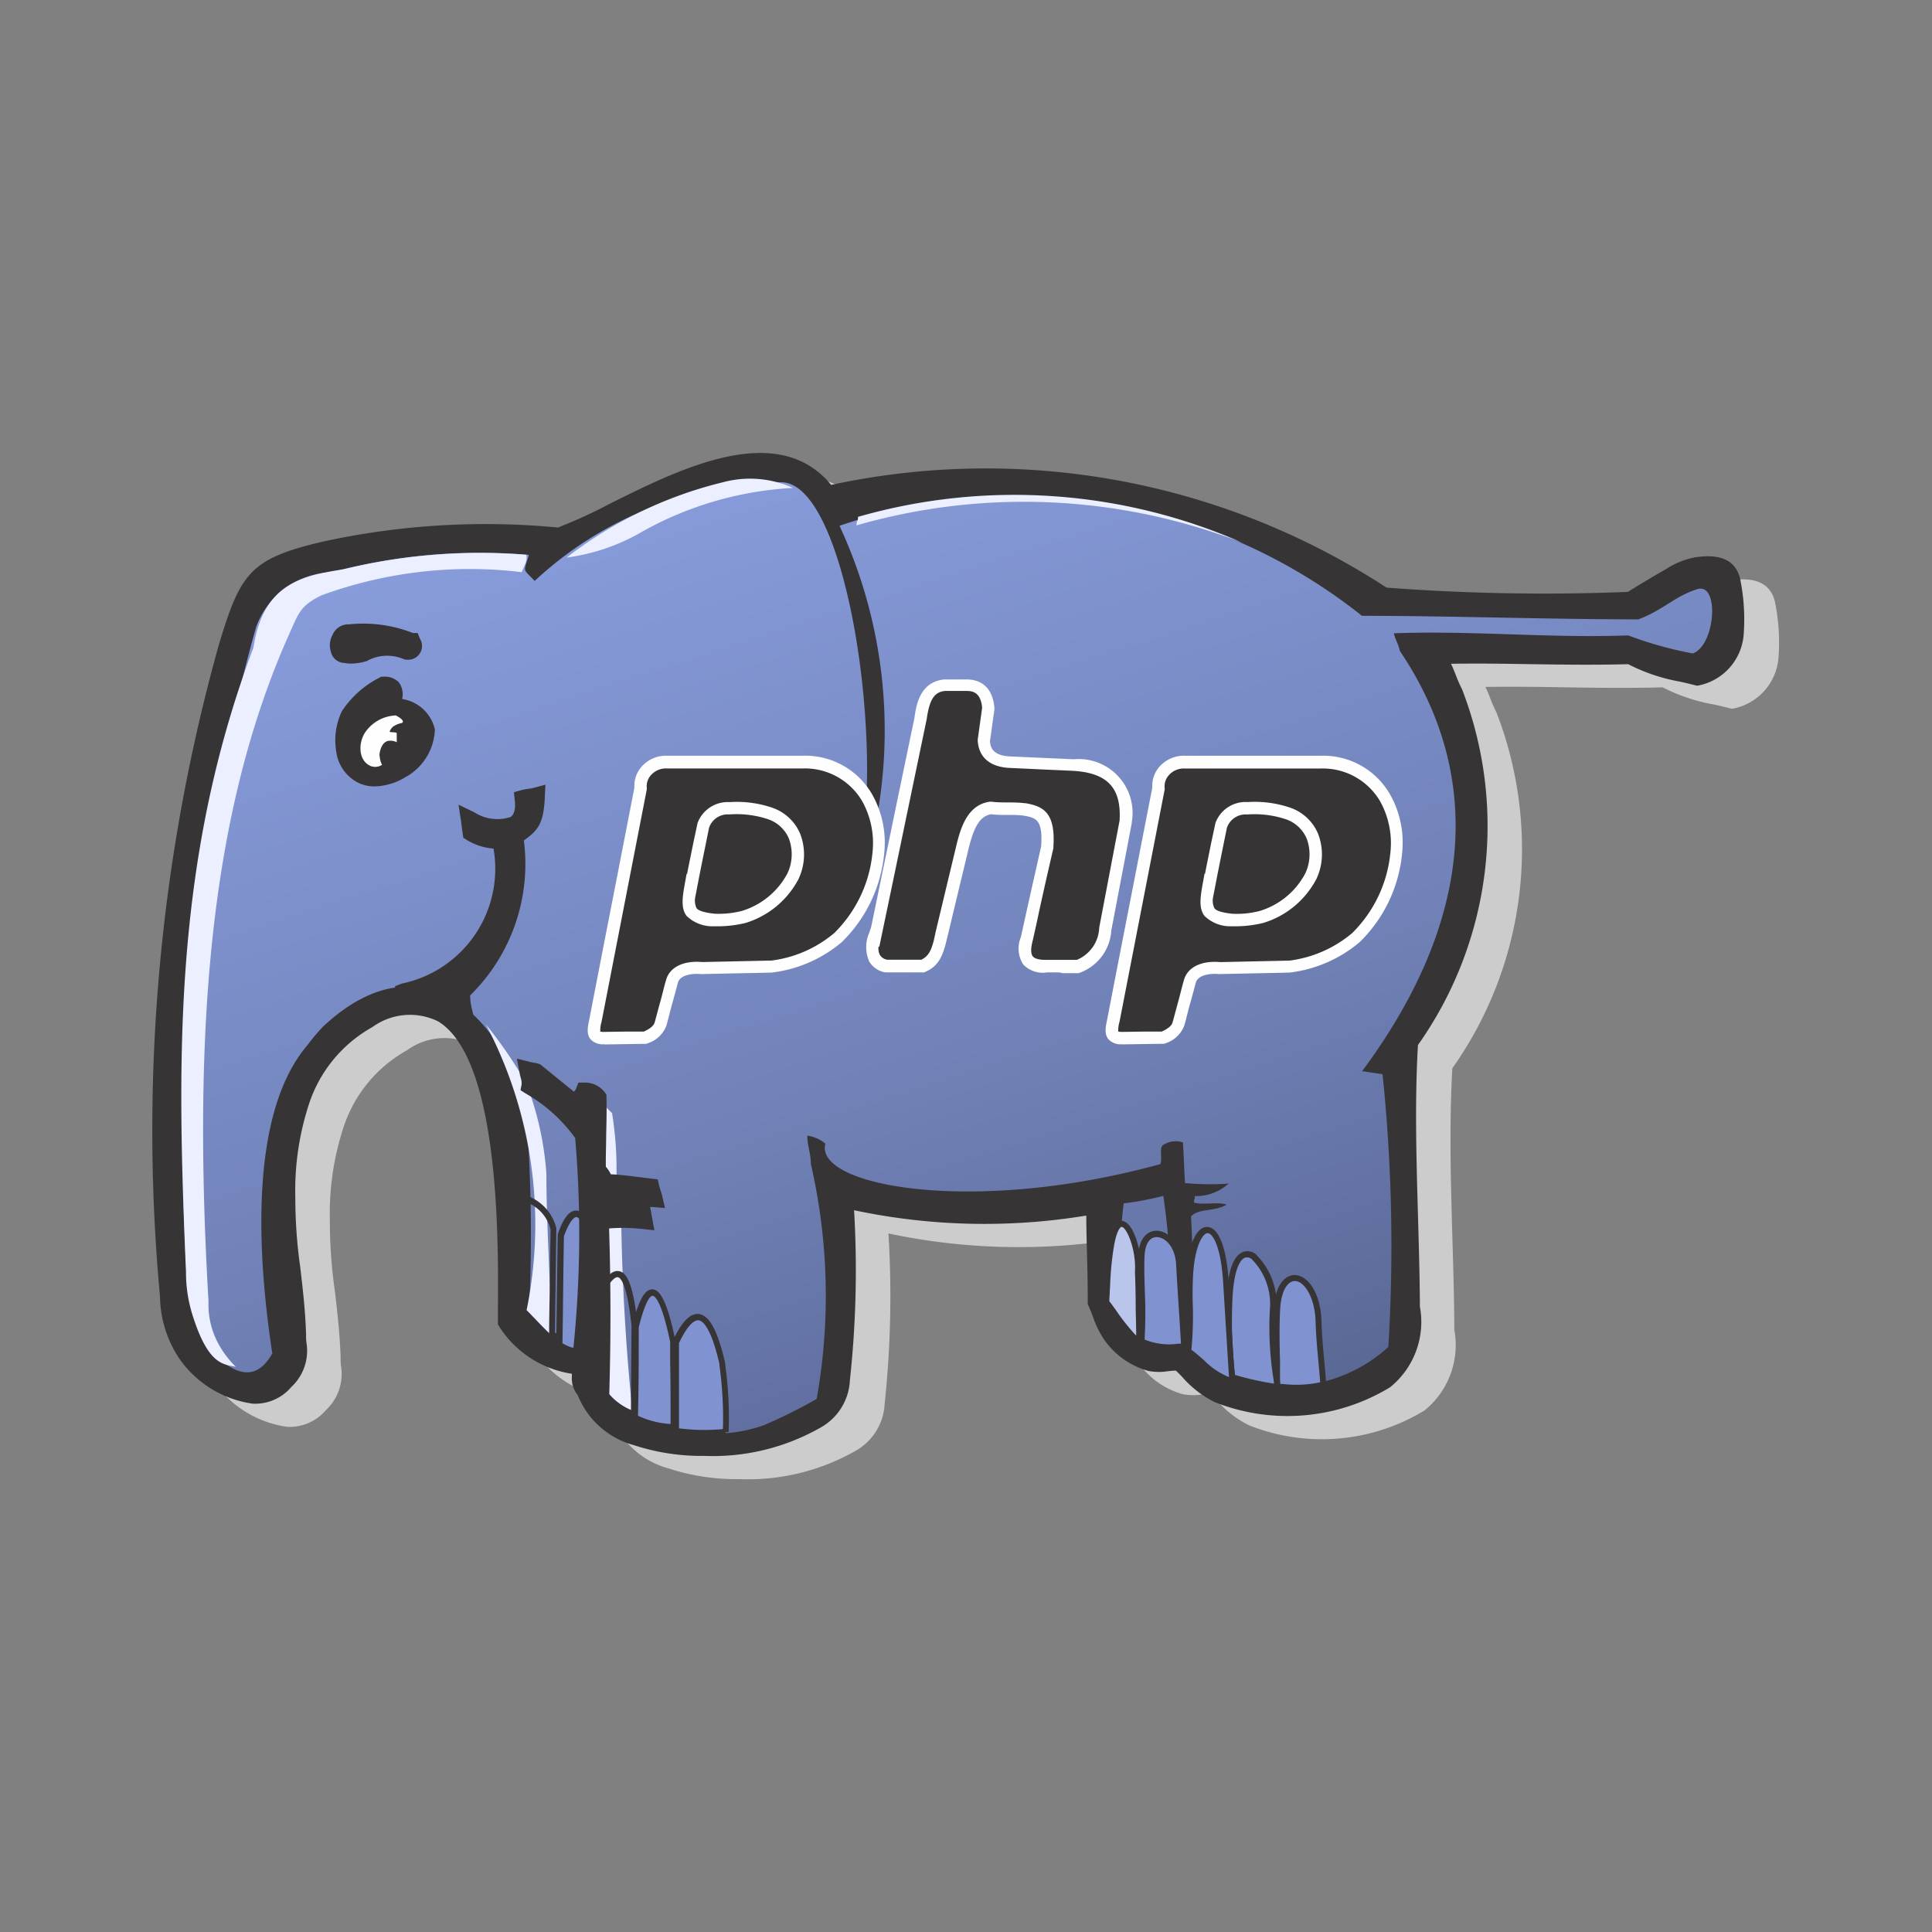 <svg xmlns="http://www.w3.org/2000/svg" width="100%" height="100%" viewBox="-0.64 -0.64 33.28 33.28"><rect x="-0.64" y="-0.64" width="33.28" height="33.28" fill="#808080" stroke="none"/><defs><linearGradient id="a" x1="-134.514" x2="-134.455" y1="-206.113" y2="-206.235" gradientTransform="matrix(247.636 0 0 -153.765 33318.948 -31686.704)" gradientUnits="userSpaceOnUse"><stop offset="0" stop-color="#8a9fe0"/><stop offset=".588" stop-color="#7182b8"/><stop offset="1" stop-color="#576490"/></linearGradient></defs><path fill="#ccc" d="M14.486 20.381a17.345 17.345 0 01-.046 3.133.835.835 0 01-.439.709c-.831.617-3.616.765-3.963-.546-.128-.005-.026-.429-.148-.413a1.561 1.561 0 01-1.2-.735c.005-1.434.163-6.607-2.4-5.214a2.506 2.506 0 00-1.168 1.429 4.91 4.91 0 00-.24 1.643c-.02.714.158 1.495.184 2.352.01.383.071.48-.214.806-.459.525-1.26.082-1.693-.495a1.893 1.893 0 01-.291-.969 31.065 31.065 0 011-11.148c.367-1.23.495-1.408 1.663-1.684a12.948 12.948 0 014.05-.24c1.051-.342 3.545-2.194 4.621-.724a12.527 12.527 0 019.579 1.75 37.083 37.083 0 004.259.077c.2-.128.434-.265.638-.383a1.381 1.381 0 01.495-.209c.23-.036.53-.046.6.24a3.292 3.292 0 01.061.893.808.808 0 01-.643.76 4.02 4.02 0 01-1.148-.372c-1.3.036-2.1-.036-3.4 0 .209.224.2.372.352.668a6.381 6.381 0 01-.775 5.979c-.092 1.49.02 2.995.031 4.49.005.515.041 1.005-.444 1.347a3.263 3.263 0 01-2.867.24 2.523 2.523 0 01-.668-.556 2.807 2.807 0 01-.5.01 1.213 1.213 0 01-.689-.505 3.606 3.606 0 01-.235-.525c0-.7-.026-.974-.026-1.673a10.67 10.67 0 01-4.346-.122z"/><path fill="#ccc" d="M12.095 24.839a3.748 3.748 0 01-1.217-.184 1.452 1.452 0 01-.972-.864.46.46 0 01-.1-.322v-.045a1.8 1.8 0 01-1.25-.811l-.024-.039v-.26c.009-1.182.032-4.323-1.034-4.962a1.1 1.1 0 00-1.128.1 2.356 2.356 0 00-1.1 1.349 4.783 4.783 0 00-.228 1.588 8.525 8.525 0 00.085 1.2c.043.366.087.746.1 1.145 0 .059 0 .11.007.156a.849.849 0 01-.26.76.817.817 0 01-.665.288 1.849 1.849 0 01-1.276-.792 1.973 1.973 0 01-.322-1.053 31.068 31.068 0 011.008-11.206c.375-1.255.54-1.5 1.779-1.793a13.117 13.117 0 014.068-.247 8.378 8.378 0 00.875-.4c1.232-.616 2.91-1.453 3.831-.334a12.633 12.633 0 019.567 1.768A36.054 36.054 0 0028 9.953c.2-.123.412-.251.606-.363l.056-.032a1.366 1.366 0 01.494-.2c.444-.069.7.053.777.361a3.477 3.477 0 01.065.939.97.97 0 01-.791.909h-.026l-.025-.007a8.288 8.288 0 00-.26-.062A3.127 3.127 0 0128 11.2c-.633.016-1.155.007-1.659 0-.433-.007-.878-.015-1.394-.007.032.063.055.124.08.186a2.467 2.467 0 00.112.256 6.533 6.533 0 01-.761 6.126c-.056.966-.027 1.957 0 2.916.015.491.03 1 .033 1.5v.086a1.448 1.448 0 01-.513 1.393 3.4 3.4 0 01-3.02.257 1.8 1.8 0 01-.564-.437c-.035-.036-.07-.072-.106-.106-.049 0-.1.006-.145.011a.952.952 0 01-.33-.006 1.375 1.375 0 01-.783-.571 1.779 1.779 0 01-.171-.361 3.372 3.372 0 00-.076-.188l-.014-.031v-.034c0-.347-.006-.594-.013-.832-.005-.2-.01-.4-.012-.659a10.815 10.815 0 01-4-.092 17.55 17.55 0 01-.065 2.931.984.984 0 01-.5.813 3.748 3.748 0 01-2.004.488zm-1.969-1.318h.036l.03.114a1.106 1.106 0 00.791.718 3.912 3.912 0 002.922-.259.687.687 0 00.375-.6 17.157 17.157 0 00.055-2.976l-.085-.024.35-.694.041.463a10.678 10.678 0 004.169.088l.181-.024v.182c0 .347.006.594.013.832s.012.473.013.807c.025.059.047.116.069.171a1.524 1.524 0 00.139.3 1.057 1.057 0 00.6.44.729.729 0 00.216 0 1.888 1.888 0 01.244-.013h.06l.044.041c.054.05.108.105.162.16a1.537 1.537 0 00.46.366 3.1 3.1 0 002.712-.224c.388-.274.383-.65.377-1.127v-.087c0-.5-.018-1-.033-1.492-.029-.987-.059-2.008 0-3.009v-.066l.05-.044a6.184 6.184 0 00.739-5.785 2.755 2.755 0 01-.126-.287.911.911 0 00-.2-.346l-.241-.259.353-.01c.654-.018 1.188-.009 1.706 0s1.045.018 1.691 0h.047l.04.025a2.716 2.716 0 00.835.289c.082.019.163.037.242.057a.671.671 0 00.471-.609 3.141 3.141 0 00-.058-.847c-.014-.061-.041-.176-.416-.117a1.065 1.065 0 00-.384.158l-.056.032c-.2.114-.429.253-.631.379l-.037.023h-.043a36.326 36.326 0 01-4.278-.077h-.042l-.035-.024a12.347 12.347 0 00-9.461-1.725l-.1.018-.059-.08c-.747-1.02-2.334-.227-3.493.352a7.889 7.889 0 01-.95.43l-.032.01h-.033a12.792 12.792 0 00-4 .236c-1.121.264-1.2.4-1.547 1.574a30.75 30.75 0 00-1 11.09 1.683 1.683 0 00.258.884 1.551 1.551 0 001.033.666.5.5 0 00.413-.179.552.552 0 00.182-.532c0-.049-.006-.1-.007-.164a11.612 11.612 0 00-.1-1.118 8.754 8.754 0 01-.087-1.243 5.022 5.022 0 01.251-1.7 2.67 2.67 0 011.24-1.509 1.4 1.4 0 011.444-.1c1.223.733 1.2 3.89 1.19 5.238v.167a1.4 1.4 0 001.028.622.2.2 0 01.15.045.4.4 0 01.1.3c.009.023.01.052.012.073zm-.216-.1z"/><path fill="#373435" d="M13.891 19.981a17.345 17.345 0 01-.046 3.133.835.835 0 01-.439.709c-.831.617-3.616.765-3.963-.546-.128-.005-.026-.429-.148-.413a1.561 1.561 0 01-1.2-.735c.005-1.434.163-6.607-2.4-5.214a2.506 2.506 0 00-1.168 1.429 4.91 4.91 0 00-.24 1.643c-.02.714.158 1.495.184 2.352.01.383.071.48-.214.806-.459.525-1.26.082-1.693-.495a1.893 1.893 0 01-.291-.969 31.065 31.065 0 011-11.148c.367-1.23.495-1.408 1.663-1.684a12.948 12.948 0 014.05-.24c1.051-.342 3.545-2.194 4.621-.724a12.527 12.527 0 019.579 1.75 37.083 37.083 0 004.259.077c.2-.128.434-.265.638-.383a1.381 1.381 0 01.495-.209c.23-.036.53-.046.6.24a3.292 3.292 0 01.061.893.808.808 0 01-.643.76 4.02 4.02 0 01-1.148-.372c-1.3.036-2.1-.036-3.4 0 .209.224.2.372.352.668a6.381 6.381 0 01-.775 5.979c-.092 1.49.02 2.995.031 4.49.005.515.041 1.005-.444 1.347a3.263 3.263 0 01-2.867.24 2.523 2.523 0 01-.668-.556 2.807 2.807 0 01-.5.01 1.213 1.213 0 01-.689-.505 3.606 3.606 0 01-.235-.525c0-.7-.026-.974-.026-1.673a10.67 10.67 0 01-4.346-.122z"/><path fill="#373435" d="M11.5 24.439a3.748 3.748 0 01-1.217-.184 1.452 1.452 0 01-.972-.864.46.46 0 01-.1-.322v-.045a1.8 1.8 0 01-1.25-.811l-.024-.039v-.26c.009-1.182.032-4.323-1.034-4.962a1.1 1.1 0 00-1.128.1 2.356 2.356 0 00-1.1 1.349 4.783 4.783 0 00-.228 1.588 8.522 8.522 0 00.085 1.2c.043.367.087.746.1 1.146 0 .059 0 .11.007.156a.849.849 0 01-.26.76.816.816 0 01-.665.288 1.849 1.849 0 01-1.276-.792 1.974 1.974 0 01-.322-1.053 31.068 31.068 0 011.008-11.207c.375-1.255.54-1.5 1.779-1.793a13.115 13.115 0 014.068-.247 8.378 8.378 0 00.875-.4c1.232-.616 2.91-1.454 3.831-.334a12.634 12.634 0 019.567 1.769 36.037 36.037 0 004.156.074c.195-.121.413-.252.606-.363l.056-.032a1.366 1.366 0 01.494-.2c.444-.069.7.053.777.361a3.476 3.476 0 01.065.939.97.97 0 01-.791.909h-.026l-.025-.007a8.288 8.288 0 00-.26-.062 3.127 3.127 0 01-.889-.3c-.633.016-1.155.007-1.659 0-.433-.007-.878-.015-1.394-.007.032.063.055.124.08.186a2.467 2.467 0 00.112.256 6.534 6.534 0 01-.761 6.126c-.056.966-.027 1.957 0 2.915.014.492.029 1 .033 1.5v.086a1.448 1.448 0 01-.512 1.393 3.4 3.4 0 01-3.02.257 1.8 1.8 0 01-.564-.437c-.035-.036-.07-.072-.106-.106-.049 0-.1.006-.145.011a.95.95 0 01-.33-.006 1.375 1.375 0 01-.783-.571 1.769 1.769 0 01-.171-.361 3.372 3.372 0 00-.076-.188l-.014-.031v-.034c0-.347-.006-.594-.013-.832-.005-.2-.011-.4-.012-.659a10.817 10.817 0 01-4-.092A17.56 17.56 0 0114 23.135a.984.984 0 01-.5.813 3.748 3.748 0 01-2 .491zm-1.969-1.318h.036l.03.114a1.106 1.106 0 00.791.718 3.911 3.911 0 002.922-.259.687.687 0 00.375-.6 17.162 17.162 0 00.055-2.976l-.085-.024.345-.689.041.463a10.679 10.679 0 004.169.088l.181-.024v.182c0 .347.006.594.013.832s.012.473.013.807c.025.059.047.116.069.172a1.514 1.514 0 00.139.3 1.057 1.057 0 00.6.44.722.722 0 00.216 0 1.888 1.888 0 01.244-.013h.06l.044.041c.054.05.108.1.162.16a1.539 1.539 0 00.46.366 3.1 3.1 0 002.712-.224c.388-.274.383-.65.377-1.127v-.087c0-.5-.018-1-.033-1.493-.029-.987-.059-2.007 0-3.008v-.066l.05-.044a6.185 6.185 0 00.739-5.785 2.755 2.755 0 01-.126-.287.911.911 0 00-.2-.346l-.241-.259.353-.01c.654-.018 1.188-.009 1.706 0s1.045.018 1.691 0h.047l.04.025a2.716 2.716 0 00.835.289c.082.019.163.037.242.057a.671.671 0 00.471-.609 3.144 3.144 0 00-.058-.847c-.014-.061-.041-.175-.416-.117a1.064 1.064 0 00-.384.158l-.057.032c-.2.115-.431.254-.631.379l-.028.02h-.043a36.353 36.353 0 01-4.278-.077h-.042l-.037-.026a12.347 12.347 0 00-9.461-1.725l-.1.018-.059-.08c-.747-1.02-2.334-.227-3.493.352a7.889 7.889 0 01-.95.43l-.032.01h-.033a12.788 12.788 0 00-4 .236c-1.121.264-1.2.4-1.547 1.574a30.75 30.75 0 00-1 11.09 1.683 1.683 0 00.258.884 1.551 1.551 0 001.033.666.493.493 0 00.413-.179.552.552 0 00.182-.532c0-.049-.006-.1-.007-.164a11.612 11.612 0 00-.1-1.118 8.743 8.743 0 01-.087-1.243 5.022 5.022 0 01.251-1.7 2.67 2.67 0 011.24-1.509 1.4 1.4 0 011.444-.1c1.223.733 1.2 3.89 1.19 5.238v.167a1.4 1.4 0 001.038.618.2.2 0 01.15.045.4.4 0 01.1.3.473.473 0 00.001.076zm-.216-.1z"/><path fill="#6978ab" d="M18.572 19.946a4.782 4.782 0 00.946-.189 11.582 11.582 0 01.137 2.749 1.177 1.177 0 01-1.134-.663 8.774 8.774 0 01.051-1.897z"/><path fill="#373435" d="M19.622 22.666a1.33 1.33 0 01-1.242-.749l-.015-.028v-.032a8.978 8.978 0 01.052-1.932l.016-.124.124-.014a4.7 4.7 0 00.915-.182l.164-.053.04.168a10.177 10.177 0 01.147 2.484l-.008.459h-.154zm-.944-.87a1 1 0 00.821.545v-.144a10.985 10.985 0 00-.1-2.238 5.036 5.036 0 01-.683.13 8.609 8.609 0 00-.039 1.711z"/><path fill="url(#a)" d="M4.052 22.683c-.225-1.474-.454-4.075.6-5.315a3.452 3.452 0 01.27-.321c1.663-1.566 3.112-.219 3.505 1.515a27.314 27.314 0 01.051 3.295 1.109 1.109 0 001.051.6c.153.316.112.551.286.76a2.5 2.5 0 002.7.694 8.441 8.441 0 00.913-.454 10.14 10.14 0 00-.1-4.045c0-.184-.061-.306-.061-.49a.626.626 0 01.311.138c-.2.734 2.556 1.239 5.771.352.036-.128-.026-.286.051-.332a.4.4 0 01.337-.041c.015.235.02.464.036.7a4.654 4.654 0 00.75.01.838.838 0 01-.6.214c.056 0-.031.107.02.117.148.036.429-.02.546.031-.219.128-.464.056-.612.2.036.78.056 1.617.087 2.4a2.591 2.591 0 003.311-.148 28.633 28.633 0 00-.1-4.7c-.117-.015-.235-.036-.352-.051 1.827-2.458 2.179-4.973.648-7.243-.015-.1-.082-.2-.1-.3 1.332-.051 2.7.087 4.036.036a6.478 6.478 0 001.112.311c.393-.138.464-1.229.077-1.107s-.6.367-1.015.52c-1.531 0-3.23-.061-4.76-.061a9.5 9.5 0 00-9-1.551 8.371 8.371 0 01.26 6.427c-.087.286-1.408 1.122-.327.209 1.092-.928.408-7.375-.934-7.386a6.327 6.327 0 00-4.25 1.7c-.209-.224-.194-.133-.1-.449a9.863 9.863 0 00-3.4.3 1.428 1.428 0 00-1.3.949 33.949 33.949 0 00-1.2 11.094 4.574 4.574 0 00.352 1.3c.6.658.924.469 1.123.122z"/><path fill="#373435" d="M6.446 10.422a2.187 2.187 0 00-1.063-.149.144.144 0 00-.153.1.2.2 0 00-.02.154c.031.087.036.082.112.1a.648.648 0 00.3-.026.883.883 0 01.746-.036c.112-.005.123-.051.087-.139z"/><path fill="#373435" d="M5.406 10.791a.566.566 0 01-.118-.012h-.013a.246.246 0 01-.217-.2.367.367 0 01.031-.284.294.294 0 01.283-.18 2.335 2.335 0 011.1.149h.082l.041.1a.237.237 0 01-.227.359h-.024l-.027-.008a.722.722 0 00-.62.022l-.018.011-.02.005a.989.989 0 01-.253.038zm-.044-.323a.5.5 0 00.2-.02l.054-.027c-.07 0-.141 0-.213.011h-.026l-.006.012a.075.075 0 00-.009.024zM5.622 11.687a.549.549 0 01.507-.311c.02-.128 0-.2-.164-.2a1.535 1.535 0 00-.578.51 1.051 1.051 0 00-.077.6.538.538 0 00.2.352.666.666 0 00.752-.031c.358-.209.716-.806.087-1.031a.963.963 0 00-.732.153c-.01.005-.015-.015 0-.041z"/><path fill="#373435" d="M5.816 12.906a.622.622 0 01-.408-.142.7.7 0 01-.256-.458 1.154 1.154 0 01.1-.7 1.7 1.7 0 01.635-.568l.035-.021h.038a.338.338 0 01.269.095.348.348 0 01.058.289.683.683 0 01.564.524.975.975 0 01-.508.823 1.067 1.067 0 01-.527.158zm-.323-1.066a1.082 1.082 0 00-.024.432.38.38 0 00.145.248c.193.161.506-.011.567-.047a.674.674 0 00.352-.518c-.009-.1-.089-.172-.237-.225a.824.824 0 00-.593.138l-.013.007-.107.054-.088-.089z"/><path fill="#fefefe" d="M5.9 12.381a.4.4 0 00.021.107.211.211 0 00.021.046.215.215 0 01-.2.02c-.221-.1-.205-.41-.092-.578a.671.671 0 01.529-.292c.118.061.154.118.092.133a.337.337 0 00-.1.036.183.183 0 00-.1.113c.051.015.077 0 .123.02v.159a.24.24 0 00-.159-.02c-.1.031-.139.174-.139.261z"/><path fill="#373435" d="M6.323 16.459A2.19 2.19 0 008 13.834a1.1 1.1 0 01-.511-.138c-.01-.066-.015-.133-.026-.2.414.2 1 .26.924-.373.056-.015.143-.02.2-.036-.02.444-.1.485-.373.674a3.01 3.01 0 01-.9 2.666.881.881 0 00.036.414 1.233 1.233 0 00-1.026-.373z"/><path fill="#373435" d="M7.632 17.391l-.4-.442a1.081 1.081 0 00-.906-.32h-.162v-.28l.113-.045a2.02 2.02 0 001.584-2.327 1.028 1.028 0 01-.458-.147l-.062-.039-.011-.071-.014-.105-.012-.094-.046-.3.273.132a.734.734 0 00.625.08c.064-.045.088-.143.071-.291l-.015-.136.132-.036a.994.994 0 01.119-.022.721.721 0 00.08-.014l.212-.058-.01.219c-.021.456-.121.571-.361.742a3.172 3.172 0 01-.925 2.669.941.941 0 00.035.252zm-.7-1.008a1.2 1.2 0 01.21.09.431.431 0 01.021-.1l.011-.032.023-.025q.128-.137.237-.275a2.643 2.643 0 01-.502.342z"/><path fill="#8093d0" d="M22.157 23.213c-.025-.377-.071-.708-.082-1.086-.025-.866-.683-1.055-.719-.189-.02.454 0 .882 0 1.31a2.244 2.244 0 00.801-.035z"/><path fill="#373435" d="M21.739 23.32c-.1 0-.194-.006-.289-.012l-.15-.008v-.05-.425c0-.286-.009-.582 0-.887.019-.453.2-.614.361-.614.213 0 .447.283.463.8.006.231.026.442.046.665.013.136.025.274.035.418v.043l-.041.012a1.523 1.523 0 01-.425.058zm-.329-.12h.048a1.993 1.993 0 00.643-.029c-.009-.128-.021-.251-.032-.372-.021-.225-.04-.437-.047-.672-.013-.431-.2-.7-.357-.7-.108 0-.239.134-.255.512-.014.3-.009.6 0 .881-.002.128 0 .253 0 .38z"/><path fill="#8093d0" d="M21.368 23.257a6.358 6.358 0 01-.081-1.317c.056-.8-.7-1.643-.751-.158a7.955 7.955 0 00.051 1.3 5.155 5.155 0 00.781.175z"/><path fill="#373435" d="M21.429 23.321l-.069-.011a5.145 5.145 0 01-.79-.175l-.032-.011v-.033a7.975 7.975 0 01-.051-1.31c.016-.479.1-.763.263-.845a.221.221 0 01.234.023 1.2 1.2 0 01.361.985A5.475 5.475 0 0021.4 23.1zm-.794-.277a5 5 0 00.671.15l-.01-.083a5.645 5.645 0 01-.063-1.174 1.1 1.1 0 00-.313-.889.119.119 0 00-.126-.018c-.055.028-.185.159-.206.754a7.9 7.9 0 00.047 1.26z"/><path fill="#8093d0" d="M20.588 23.15l-.107-1.7c-.077-1.269-.587-1.121-.628-.076-.02.494.02.764-.026 1.259.24.163.49.484.761.51z"/><path fill="#373435" d="M20.583 23.2a1.1 1.1 0 01-.555-.331 2.5 2.5 0 00-.23-.188l-.026-.018v-.031a6.217 6.217 0 00.021-.72v-.536c.021-.533.162-.879.359-.881.2 0 .338.357.374.956l.107 1.7h-.054zm-.7-.589c.072.052.144.116.215.178a1.28 1.28 0 00.432.293l-.1-1.624c-.038-.629-.181-.856-.268-.856-.09 0-.233.249-.253.779-.009.2-.006.371 0 .531a6.444 6.444 0 01-.026.697z"/><path fill="#8093d0" d="M11.865 24.028a7.005 7.005 0 00-.061-1.191c-.214-.92-.484-1.033-.8-.353v1.528a3.474 3.474 0 00.862.01z"/><path fill="#373435" d="M11.542 24.1c-.166 0-.332-.015-.495-.03l-.1-.009v-1.6c.153-.329.3-.482.448-.466.182.019.326.282.453.829l.01.087a6.605 6.605 0 01.053 1.118h-.052l.007.046a2.073 2.073 0 01-.324.025zm-.486-.136a3.437 3.437 0 00.757.013 6.638 6.638 0 00-.054-1.053l-.009-.081c-.146-.627-.288-.734-.359-.741-.055 0-.168.039-.335.395z"/><path fill="#8093d0" d="M10.3 23.776c.005-.586.01-.974.01-1.56.214-.862.433-.775.647.26.005.556.01.918.01 1.473a1.647 1.647 0 01-.673-.173z"/><path fill="#373435" d="M11.017 24.009l-.09-.01a1.627 1.627 0 01-.663-.177l-.175-.1h.154v-.3c0-.41.007-.749.007-1.211v-.013c.108-.434.214-.628.345-.628.1 0 .241.105.4.89v.346c0 .385.007.7.007 1.139zm-.667-.262a1.517 1.517 0 00.561.142c0-.406 0-.711-.007-1.078v-.335c-.157-.753-.277-.794-.3-.794s-.109.012-.241.54c0 .459 0 .8-.007 1.206z"/><path fill="#8093d0" d="M9.5 22.623c.031-.49.133-.985.163-1.475-.2-.97-.418-1.143-.647-.51-.01.628-.015 1.261-.025 1.889a.711.711 0 00.51.1z"/><path fill="#373435" d="M9.373 22.7a.8.8 0 01-.348-.1l-.084-.038v-.035q.008-.471.013-.944t.013-.945v-.017c.1-.287.206-.416.326-.408s.259.121.424.926v.014c-.015.247-.049.5-.082.741s-.066.49-.081.732v.046l-.042.009a.679.679 0 01-.139.019zm-.324-.2l.02.009a.61.61 0 00.385.082c.016-.235.048-.474.08-.705s.065-.486.081-.727c-.157-.763-.289-.831-.326-.834-.02 0-.1.017-.215.33q-.008.466-.013.935t-.012.902z"/><path fill="#8093d0" d="M19.021 22.468c.041-.521-.015-.955 0-1.465.015-.618.626-.439.652.128s.056.858.087 1.424a1.309 1.309 0 01-.733-.087z"/><path fill="#373435" d="M19.463 22.618a.922.922 0 01-.451-.1h-.044v-.057a7.342 7.342 0 00.006-.836c-.006-.2-.013-.407-.006-.626.008-.322.167-.438.313-.439.2 0 .427.215.442.566.015.289.03.5.044.721s.028.423.043.7v.054l-.155.006a1.534 1.534 0 01-.192.011zm-.387-.184a1.1 1.1 0 00.579.072h.048a57.059 57.059 0 00-.04-.648c-.014-.217-.028-.433-.044-.723s-.183-.465-.336-.465c-.125 0-.2.127-.208.336s0 .421.006.62a7.778 7.778 0 01-.005.808z"/><path fill="#b9c5ea" d="M18.989 22.487c-.015-.382-.01-.841-.025-1.223.036-.525-.326-1.3-.468-.438a8.571 8.571 0 00-.081.963 4.066 4.066 0 00.574.698z"/><path fill="#373435" d="M19.046 22.595l-.089-.064A2.556 2.556 0 0118.5 22a5.561 5.561 0 00-.128-.174l-.013-.016v-.02c.007-.1.012-.2.016-.28a5.486 5.486 0 01.066-.688c.018-.112.074-.452.253-.43.2.024.343.558.321.88.008.186.01.4.013.607s.005.42.013.61zm-.578-.822c.035.045.075.1.119.162a3.567 3.567 0 00.345.433c0-.158-.007-.327-.009-.491 0-.206-.005-.42-.013-.61.025-.372-.14-.763-.227-.773-.019-.006-.088.054-.136.341a5.4 5.4 0 00-.065.676l-.014.261zM14.443 15.459c.26-1.24.515-2.48.775-3.725.041-.291.117-.551.423-.577h.372c.224 0 .352.133.372.4l-.076.551c.01.225.148.352.423.373.372.015.75.036 1.122.051.561.036.938.276.9.975l-.352 1.847a.725.725 0 01-.474.648c-.168-.01-.357.01-.525 0-.291.015-.459-.092-.352-.475.107-.485.24-1.092.352-1.577.041-.577-.173-.607-.4-.648-.194-.026-.382 0-.576-.026-.286.041-.393.316-.474.623-.122.515-.25 1.031-.372 1.551-.056.281-.117.464-.326.551h-.622q-.352-.077-.2-.551z"/><path fill="#fefefe" d="M17.509 16.11H17.4a.468.468 0 01-.415-.137.511.511 0 01-.039-.473l.061-.278c.093-.422.2-.893.288-1.286.031-.465-.094-.488-.3-.526-.186-.025-.365 0-.565-.024-.2.036-.291.235-.373.542l-.166.689-.206.86c-.068.288-.123.514-.389.625l-.02.008h-.666a.4.4 0 01-.276-.185.616.616 0 010-.5l.033-.1.4-1.939.345-1.661c.028-.2.087-.625.519-.661h.381c.164 0 .445.064.478.5v.011l-.077.552c.007.113.054.242.324.262l.561.025.557.025a.928.928 0 011 1.087v.014l-.352 1.848a.829.829 0 01-.543.728l-.02.007h-.275c-.051-.015-.104-.013-.156-.013zm-.108-.216h.509a.625.625 0 00.385-.557l.351-1.844c.031-.562-.208-.818-.8-.855l-.556-.025-.563-.026c-.44-.033-.518-.311-.525-.474V12.1l.076-.549c-.023-.256-.154-.289-.265-.289h-.372c-.184.016-.27.143-.318.485l-.347 1.668q-.214 1.033-.43 2.064l-.04.193-.012-.012a.261.261 0 00.023.151.187.187 0 00.126.081h.587c.143-.068.192-.2.244-.466l.207-.865.166-.691c.061-.228.172-.648.563-.7H16.439c.182.024.372 0 .576.026h.014c.286.052.519.145.476.759v.017c-.091.394-.2.868-.289 1.292l-.063.284c-.04.143-.04.241 0 .289s.157.061.243.057z"/><path fill="#373435" d="M9.624 16.894c.255-1.322.515-2.644.771-3.961a.426.426 0 01.449-.449h2.348a1.231 1.231 0 011.107.623 1.587 1.587 0 01.189.934 2.35 2.35 0 01-.694 1.465 2.186 2.186 0 01-1.148.5c-.4.01-.8.015-1.2.026-.23-.02-.459.041-.515.225-.071.25-.122.5-.194.745a.42.42 0 01-.265.23c-.23.005-.464.005-.694.01-.246.004-.195-.142-.154-.348zm1.638-2.266c.066-.347.148-.74.209-1.046a.452.452 0 01.449-.3 1.825 1.825 0 01.715.092.766.766 0 01.383 1.082 1.437 1.437 0 01-.852.7 1.651 1.651 0 01-.51.051c-.439-.046-.475-.163-.4-.582z"/><path fill="#fefefe" d="M9.766 17.348a.283.283 0 01-.232-.085c-.076-.091-.05-.214-.023-.344l.009-.045q.211-1.092.425-2.184l.343-1.762a.5.5 0 01.138-.377.559.559 0 01.423-.173h2.343a1.327 1.327 0 011.2.681 1.693 1.693 0 01.2.99 2.458 2.458 0 01-.724 1.532l-.012.011a2.288 2.288 0 01-1.2.521c-.206.006-.407.009-.607.013l-.6.013h-.012c-.161-.014-.364.016-.4.15s-.065.244-.1.367-.062.25-.1.377a.509.509 0 01-.326.3l-.019.008h-.02l-.345.005-.349.005zm-.067-.22a.226.226 0 00.076.007l.352-.005h.322c.108-.048.17-.1.187-.154.035-.123.065-.245.1-.368s.062-.25.1-.376c.065-.214.3-.329.621-.3l.594-.013.6-.013a2.083 2.083 0 001.08-.474 2.246 2.246 0 00.659-1.392 1.487 1.487 0 00-.178-.879 1.144 1.144 0 00-1.018-.564h-2.35a.343.343 0 00-.263.107.285.285 0 00-.08.226v.03l-.346 1.777-.425 2.184-.01.047a.541.541 0 00-.02.166zm2.052-1.812h-.106a.636.636 0 01-.458-.179c-.089-.119-.081-.277-.035-.528l.036-.2.007.007c.035-.179.073-.363.108-.536l.073-.343a.555.555 0 01.552-.36 1.889 1.889 0 01.745.1.806.806 0 01.472.449.99.99 0 01-.03.776l-.007.013a1.536 1.536 0 01-.911.745 2.067 2.067 0 01-.447.056zm-.413-.512a.307.307 0 00.021.2c.035.046.133.076.308.095a1.579 1.579 0 00.476-.049 1.322 1.322 0 00.781-.645.775.775 0 00.025-.6.6.6 0 00-.351-.331 1.712 1.712 0 00-.674-.085.34.34 0 00-.35.23l-.061.3c-.048.236-.1.493-.145.729z"/><path fill="#373435" d="M18.545 16.894c.255-1.322.515-2.644.771-3.961a.426.426 0 01.449-.449h2.348a1.231 1.231 0 011.107.623 1.587 1.587 0 01.189.934 2.35 2.35 0 01-.694 1.465 2.186 2.186 0 01-1.148.5c-.4.01-.8.015-1.2.026-.23-.02-.459.041-.515.225-.071.25-.122.5-.194.745a.42.42 0 01-.265.23c-.23.005-.464.005-.694.01-.246.004-.199-.142-.154-.348zm1.638-2.266c.066-.347.148-.74.209-1.046a.452.452 0 01.449-.3 1.825 1.825 0 01.715.092.766.766 0 01.383 1.082 1.437 1.437 0 01-.852.7 1.651 1.651 0 01-.51.051c-.439-.046-.475-.163-.4-.582z"/><path fill="#fefefe" d="M18.687 17.348a.284.284 0 01-.232-.085c-.076-.091-.05-.214-.023-.344l.009-.045q.21-1.089.423-2.176l.345-1.77a.5.5 0 01.138-.377.559.559 0 01.423-.173h2.343a1.327 1.327 0 011.2.681 1.694 1.694 0 01.2.99 2.459 2.459 0 01-.724 1.532l-.012.011a2.288 2.288 0 01-1.2.521c-.206.006-.407.009-.607.013l-.6.013h-.012c-.162-.014-.364.016-.4.15s-.065.244-.1.366-.062.251-.1.377a.509.509 0 01-.326.3l-.019.008h-.02l-.345.005-.349.005zm-.067-.22a.238.238 0 00.076.007l.352-.005h.322c.108-.048.17-.1.187-.154.035-.123.066-.246.1-.368s.062-.249.1-.375c.065-.214.3-.329.621-.3l.594-.013.6-.013a2.083 2.083 0 001.08-.474 2.246 2.246 0 00.659-1.392 1.486 1.486 0 00-.178-.879 1.144 1.144 0 00-1.018-.564h-2.35a.341.341 0 00-.263.107.285.285 0 00-.08.226v.03l-.347 1.785-.423 2.176-.01.047a.541.541 0 00-.02.166zm2.052-1.812h-.106a.636.636 0 01-.458-.179c-.089-.119-.081-.277-.035-.528l.036-.2.007.007c.035-.18.073-.365.108-.539l.073-.341a.552.552 0 01.552-.36 1.9 1.9 0 01.745.1.806.806 0 01.472.449.99.99 0 01-.03.776l-.007.013a1.536 1.536 0 01-.911.745 2.067 2.067 0 01-.446.057zm-.414-.511a.307.307 0 00.021.2c.035.046.133.076.308.095a1.58 1.58 0 00.476-.049 1.322 1.322 0 00.781-.645.775.775 0 00.025-.6.6.6 0 00-.351-.331 1.709 1.709 0 00-.674-.085.341.341 0 00-.35.23l-.061.3c-.048.237-.1.495-.145.731z"/><path fill="#ebefff" d="M3.425 22.906a1.615 1.615 0 01-.3-.393 1.41 1.41 0 01-.173-.735c-.26-4.433-.031-8.31 1.382-11.478.173-.388.2-.505.561-.684a7.429 7.429 0 013.452-.4c.036-.1.107-.2.076-.3a9.955 9.955 0 00-3.146.25c-.7.112-1.382.235-1.55 1.347-1.412 3.739-1.31 7.28-1.163 10.759a2.433 2.433 0 00.112.74c.275.877.541.847.75.893zM8.848 22.351c0-.923-.076-1.846-.076-2.773a5.413 5.413 0 00-.341-1.545 7.481 7.481 0 00-.7-1.025 7.387 7.387 0 01.7 4.92c.142.142.269.285.417.423z"/><path fill="#373435" d="M8.924 22.534l-.071-.027a1.536 1.536 0 01-.66-.542l-.069-.087h.065c.015-.331.009-.634 0-.928-.006-.31-.013-.63.005-.982v-.059l.059.009a.788.788 0 01.69.6v.016l-.013.955-.013.97zm-.631-.614a1.519 1.519 0 00.526.458c0-.316.008-.6.012-.891 0-.3.008-.607.013-.947a.672.672 0 00-.544-.505c-.014.324-.008.623 0 .913 0 .307.01.624-.007.972z"/><path fill="#ebefff" d="M10.252 23.657a1.022 1.022 0 01-.5-.423c-.036-1.648-.067-3.3-.1-4.949l.251.25a6.049 6.049 0 01.077 1.051l.077.2a37.7 37.7 0 00.195 3.871z"/><path fill="#373435" d="M10.335 24.023l-.07-.023a1.209 1.209 0 01-.673-.586l-.007-.014v-.02c0-.549.01-1.117.01-1.673v-.014l.007-.012c.151-.275.281-.452.423-.424.111.022.236.151.32.935 0 .583-.01 1.177-.01 1.758zm-.643-.65a1.124 1.124 0 00.537.5c0-.557.005-1.124.01-1.674-.078-.729-.19-.829-.234-.838s-.13.047-.3.359c-.005.55-.005 1.111-.013 1.654zm-.044.009z"/><path fill="#373435" d="M8.5 18.057a.708.708 0 00-.036-.25c.041.01.082.015.122.026l.647.526a.377.377 0 00.2-.2.27.27 0 01.214.1c.01.419-.02.832-.01 1.25a.356.356 0 01.122.225 7.181 7.181 0 01.8.077c.015.066.036.107.051.174a4.038 4.038 0 00-.9 0v.189a2.838 2.838 0 01.7.051l.025.138a2.831 2.831 0 00-.749.01 44.16 44.16 0 010 3.088c-.082-.194-.239-.383-.326-.577a19.57 19.57 0 00.061-3.976 2.746 2.746 0 00-.921-.851z"/><path fill="#373435" d="M9.544 23.524a1.979 1.979 0 00-.155-.274 2.414 2.414 0 01-.17-.3l-.019-.041.006-.045a19.407 19.407 0 00.062-3.9 2.7 2.7 0 00-.852-.767l-.09-.058.02-.106a.343.343 0 00-.018-.113 1.267 1.267 0 01-.018-.079l-.046-.245.242.06.052.011c.023 0 .047.009.07.015l.034.009.584.474a.156.156 0 00.039-.057l.039-.1h.111a.427.427 0 01.345.171l.027.039v.048c.005.213 0 .427-.005.633 0 .183-.009.372-.006.558a.572.572 0 01.086.131c.166.007.33.029.49.049l.206.025.112.013.025.11a.73.73 0 00.021.072c.01.031.021.063.03.1l.049.212-.217-.017h-.039l.073.4-.211-.022a2.894 2.894 0 00-.569-.009 46.71 46.71 0 010 2.954zm-.014-.664l.019.036v-.219q-.007.092-.019.183zm-.215-4.36a1.989 1.989 0 01.175.215v-.346a.62.62 0 01-.175.131z"/><path fill="#ebefff" d="M9.121 8.964a3.473 3.473 0 001.307-.449 5.948 5.948 0 012.593-.75 1.8 1.8 0 00-1.2-.1 7.176 7.176 0 00-2.7 1.299zM14.114 8.41a10.412 10.412 0 016.65.3 9.77 9.77 0 00-6.624-.447c-.001.102-.026.051-.026.147z"/></svg>